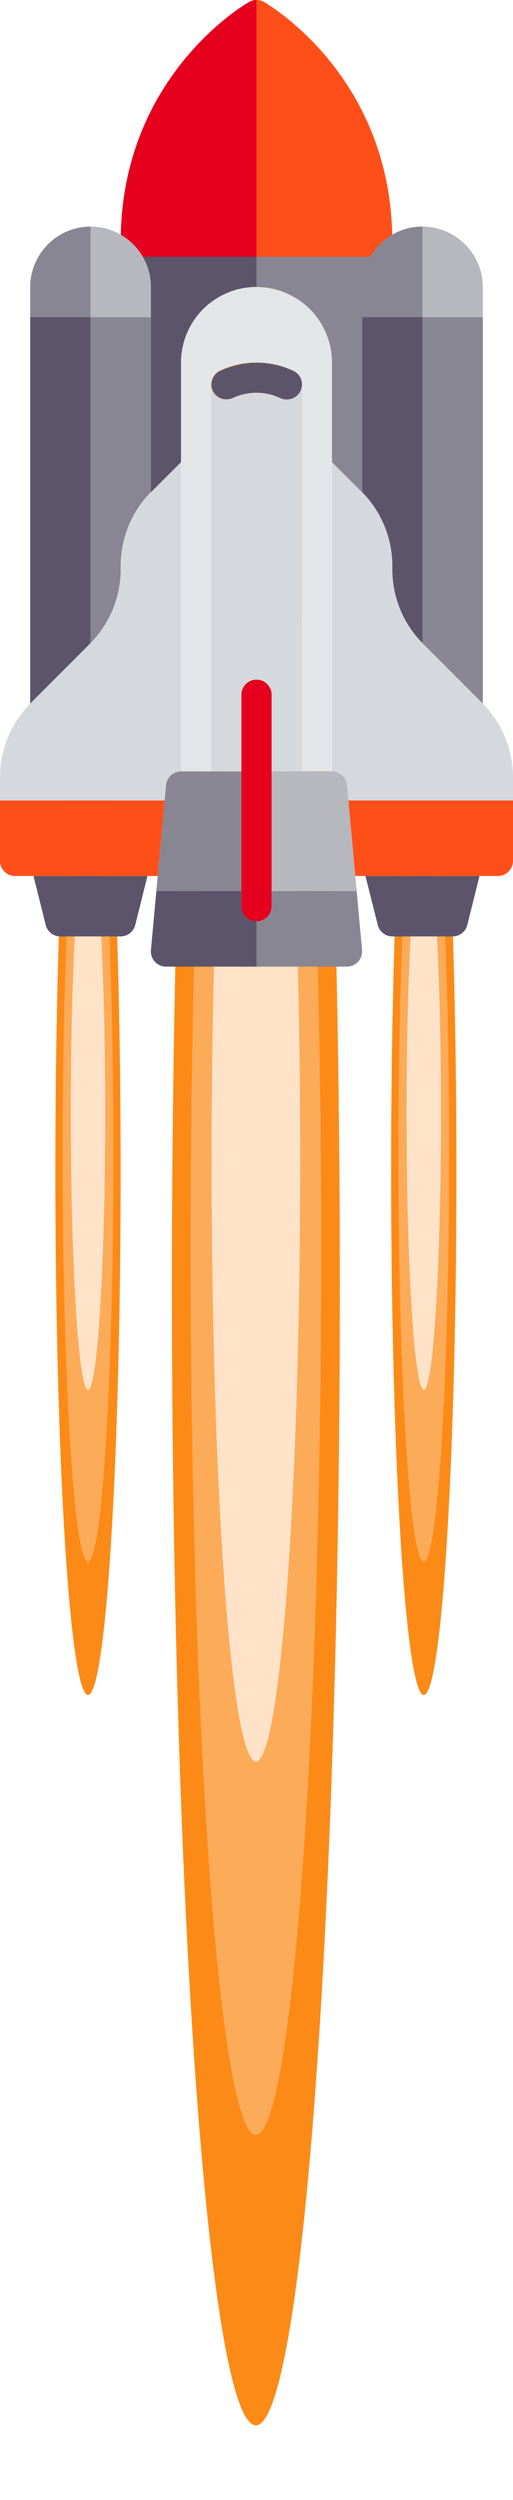 <svg id="Layer_1" data-name="Layer 1"
  xmlns="http://www.w3.org/2000/svg" viewBox="0 0 110 535.53">
  <defs>
    <style>.cls-1{fill:#fc8a17;}.cls-2{fill:#fcab59;}.cls-3{fill:#fee3c8;}.cls-4{fill:none;}.cls-5{fill:#ff4f19;}.cls-6{fill:#e5001e;}.cls-7{fill:#5c546a;}.cls-8{fill:#888693;}.cls-9{fill:#b6b8be;}.cls-10{fill:#d5d9de;}.cls-11{fill:#e3e6e9;}</style>
  </defs>
  <g id="flame_main" data-name="flame main">
    <ellipse class="cls-1" cx="54.87" cy="275.58" rx="18" ry="243.95"/>
    <ellipse class="cls-2" cx="54.87" cy="267.58" rx="14" ry="189.74"/>
    <ellipse class="cls-3" cx="54.87" cy="248.58" rx="9.5" ry="128.75"/>

    <animateTransform attributeName="transform" type="scale" values="1 1; 1 1.03; 1 1" dur="0.15s" repeatCount="indefinite"/>
  </g>
  <g id="flame">
    <ellipse class="cls-1" cx="18.87" cy="250.9" rx="7" ry="112.19"/>
    <ellipse class="cls-2" cx="18.87" cy="247.22" rx="5.44" ry="87.26"/>
    <ellipse class="cls-3" cx="18.87" cy="238.48" rx="3.69" ry="59.21"/>

    <animateTransform attributeName="transform" type="scale" values="1 1; 1 1.03; 1 1" dur="0.15s" repeatCount="indefinite" begin="0.2s"/>
  </g>
  <g id="flame-2" data-name="flame">
    <ellipse class="cls-1" cx="90.87" cy="250.9" rx="7" ry="112.19"/>
    <ellipse class="cls-2" cx="90.87" cy="247.22" rx="5.44" ry="87.26"/>
    <ellipse class="cls-3" cx="90.87" cy="238.48" rx="3.69" ry="59.21"/>

    <animateTransform attributeName="transform" type="scale" values="1 1; 1 1.03; 1 1" dur="0.15s" repeatCount="indefinite" begin="0.1s"/>
  </g>
  <g id="shuttle">
    <path class="cls-4" d="M64.37,80.9l0,0S64.4,80.9,64.37,80.9Z"/>
    <path class="cls-5" d="M79.39,55a13.07,13.07,0,0,1,4.71-4.72C83.37,16.16,57.72,1.06,56.61.43A3.21,3.21,0,0,0,55,0V55Z"/>
    <path class="cls-6" d="M30.61,55H55V0a3.19,3.19,0,0,0-1.61.43c-1.11.63-26.76,15.73-27.49,49.85A13.07,13.07,0,0,1,30.61,55Z"/>
    <path class="cls-7" d="M55,61.47V55H30.61a12.81,12.81,0,0,1,1.74,6.47v44l.17-.17,6.3-6.3V77.65A16.2,16.2,0,0,1,55,61.47Z"/>
    <path class="cls-8" d="M90.59,137.77a1.29,1.29,0,0,0,.16.17l12.61,12.62.17.17V67.94H90.59v69.83Z"/>
    <path class="cls-9" d="M103.53,67.94V61.47A13,13,0,0,0,90.59,48.53V67.94Z"/>
    <path class="cls-8" d="M19.41,67.94v69.83a22.5,22.5,0,0,0,6.47-15.84v-.65a22.5,22.5,0,0,1,6.47-15.85V67.94Z"/>
    <path class="cls-7" d="M19.25,137.94a1.29,1.29,0,0,0,.16-.17V67.94H6.47v82.79l.16-.17Z"/>
    <path class="cls-7" d="M77.65,67.94v37.49a22.5,22.5,0,0,1,6.47,15.85v.65a22.5,22.5,0,0,0,6.47,15.84V67.94Z"/>
    <path class="cls-9" d="M32.35,67.94V61.47A12.81,12.81,0,0,0,30.61,55a13.07,13.07,0,0,0-4.71-4.72,12.86,12.86,0,0,0-6.49-1.75V67.94Z"/>
    <path class="cls-7" d="M9.8,198.14a3.24,3.24,0,0,0,3.14,2.45H25.88A3.23,3.23,0,0,0,29,198.14l2.62-10.49H7.18Z"/>
    <path class="cls-7" d="M81,198.14a3.23,3.23,0,0,0,3.14,2.45H97.06a3.24,3.24,0,0,0,3.14-2.45l2.62-10.49H78.36Z"/>
    <path class="cls-10" d="M35.6,168.24a3.23,3.23,0,0,1,3.22-3h0V99l-6.3,6.31-.17.17a22.5,22.5,0,0,0-6.47,15.85v.65a22.5,22.5,0,0,1-6.47,15.84,1.29,1.29,0,0,1-.16.17L6.63,150.55l-.16.18A22.48,22.48,0,0,0,0,166.57v4.9H35.3Z"/>
    <path class="cls-5" d="M0,171.47v12.94a3.24,3.24,0,0,0,3.24,3.24H33.82l1.48-16.18Z"/>
    <path class="cls-10" d="M103.53,150.73l-.17-.17L90.75,137.94a1.29,1.29,0,0,1-.16-.17,22.5,22.5,0,0,1-6.47-15.84v-.65a22.5,22.5,0,0,0-6.47-15.85l-.17-.17L71.18,99v66.29h0a3.23,3.23,0,0,1,3.22,3l.3,3.23H110v-4.9A22.48,22.48,0,0,0,103.53,150.73Z"/>
    <path class="cls-5" d="M76.18,187.65h30.58a3.24,3.24,0,0,0,3.24-3.24V171.47H74.7Z"/>
    <path class="cls-11" d="M55,61.47A16.2,16.2,0,0,0,38.82,77.65v87.6h6.47V82.39a3.32,3.32,0,0,1,.34-1.49,3.23,3.23,0,0,1,1.57-1.52,18.5,18.5,0,0,1,15.6,0,3.23,3.23,0,0,1,1.57,1.52s0,0,0,0a3.46,3.46,0,0,1,.32,1.46v82.86h6.47V77.65A16.2,16.2,0,0,0,55,61.47Z"/>
    <path class="cls-10" d="M64.71,82.41a3.3,3.3,0,0,1-.29,1.25,3.25,3.25,0,0,1-3,1.91,3.29,3.29,0,0,1-1.33-.29,12,12,0,0,0-10.28,0,3.24,3.24,0,0,1-4.28-1.62,3.3,3.3,0,0,1-.29-1.25v82.84h6.47V148.82a3.24,3.24,0,0,1,6.48,0v16.43h6.47V82.41Z"/>
    <path class="cls-9" d="M74.4,168.24a3.23,3.23,0,0,0-3.22-3H58.24v25.63H76.48l-.3-3.23L74.7,171.47Z"/>
    <path class="cls-8" d="M51.76,165.25H38.82a3.23,3.23,0,0,0-3.22,3l-.3,3.23-1.48,16.18-.3,3.23H51.76V165.25Z"/>
    <path class="cls-7" d="M49.86,85.28a12,12,0,0,1,10.28,0,3.32,3.32,0,0,0,1.33.29,3.25,3.25,0,0,0,3-1.91,3.3,3.3,0,0,0,.29-1.25v0a3.46,3.46,0,0,0-.32-1.46l0,0a3.23,3.23,0,0,0-1.57-1.52,18.5,18.5,0,0,0-15.6,0,3.23,3.23,0,0,0-1.57,1.52,3.32,3.32,0,0,0-.34,1.49v0a3.3,3.3,0,0,0,.29,1.25A3.24,3.24,0,0,0,49.86,85.28Z"/>
    <path class="cls-8" d="M79.39,55H55v6.47A16.2,16.2,0,0,1,71.18,77.65V99l6.3,6.3.17.17V67.94H90.59V48.53a12.86,12.86,0,0,0-6.49,1.75A13.07,13.07,0,0,0,79.39,55Z"/>
    <path class="cls-8" d="M19.41,48.53A13,13,0,0,0,6.47,61.47v6.47H19.41Z"/>
    <path class="cls-8" d="M58.24,194.12A3.24,3.24,0,0,1,55,197.35v9.71H74.41a3.25,3.25,0,0,0,3.23-3.49l-1.16-12.69H58.23v3.24Z"/>
    <path class="cls-7" d="M51.76,194.12v-3.24H33.52l-1.16,12.7a3.25,3.25,0,0,0,3.23,3.48H55v-9.71A3.24,3.24,0,0,1,51.76,194.12Z"/>
    <path class="cls-6" d="M55,145.59a3.24,3.24,0,0,0-3.24,3.23v45.3a3.24,3.24,0,0,0,6.48,0v-45.3A3.24,3.24,0,0,0,55,145.59Z"/>
  </g>
</svg>